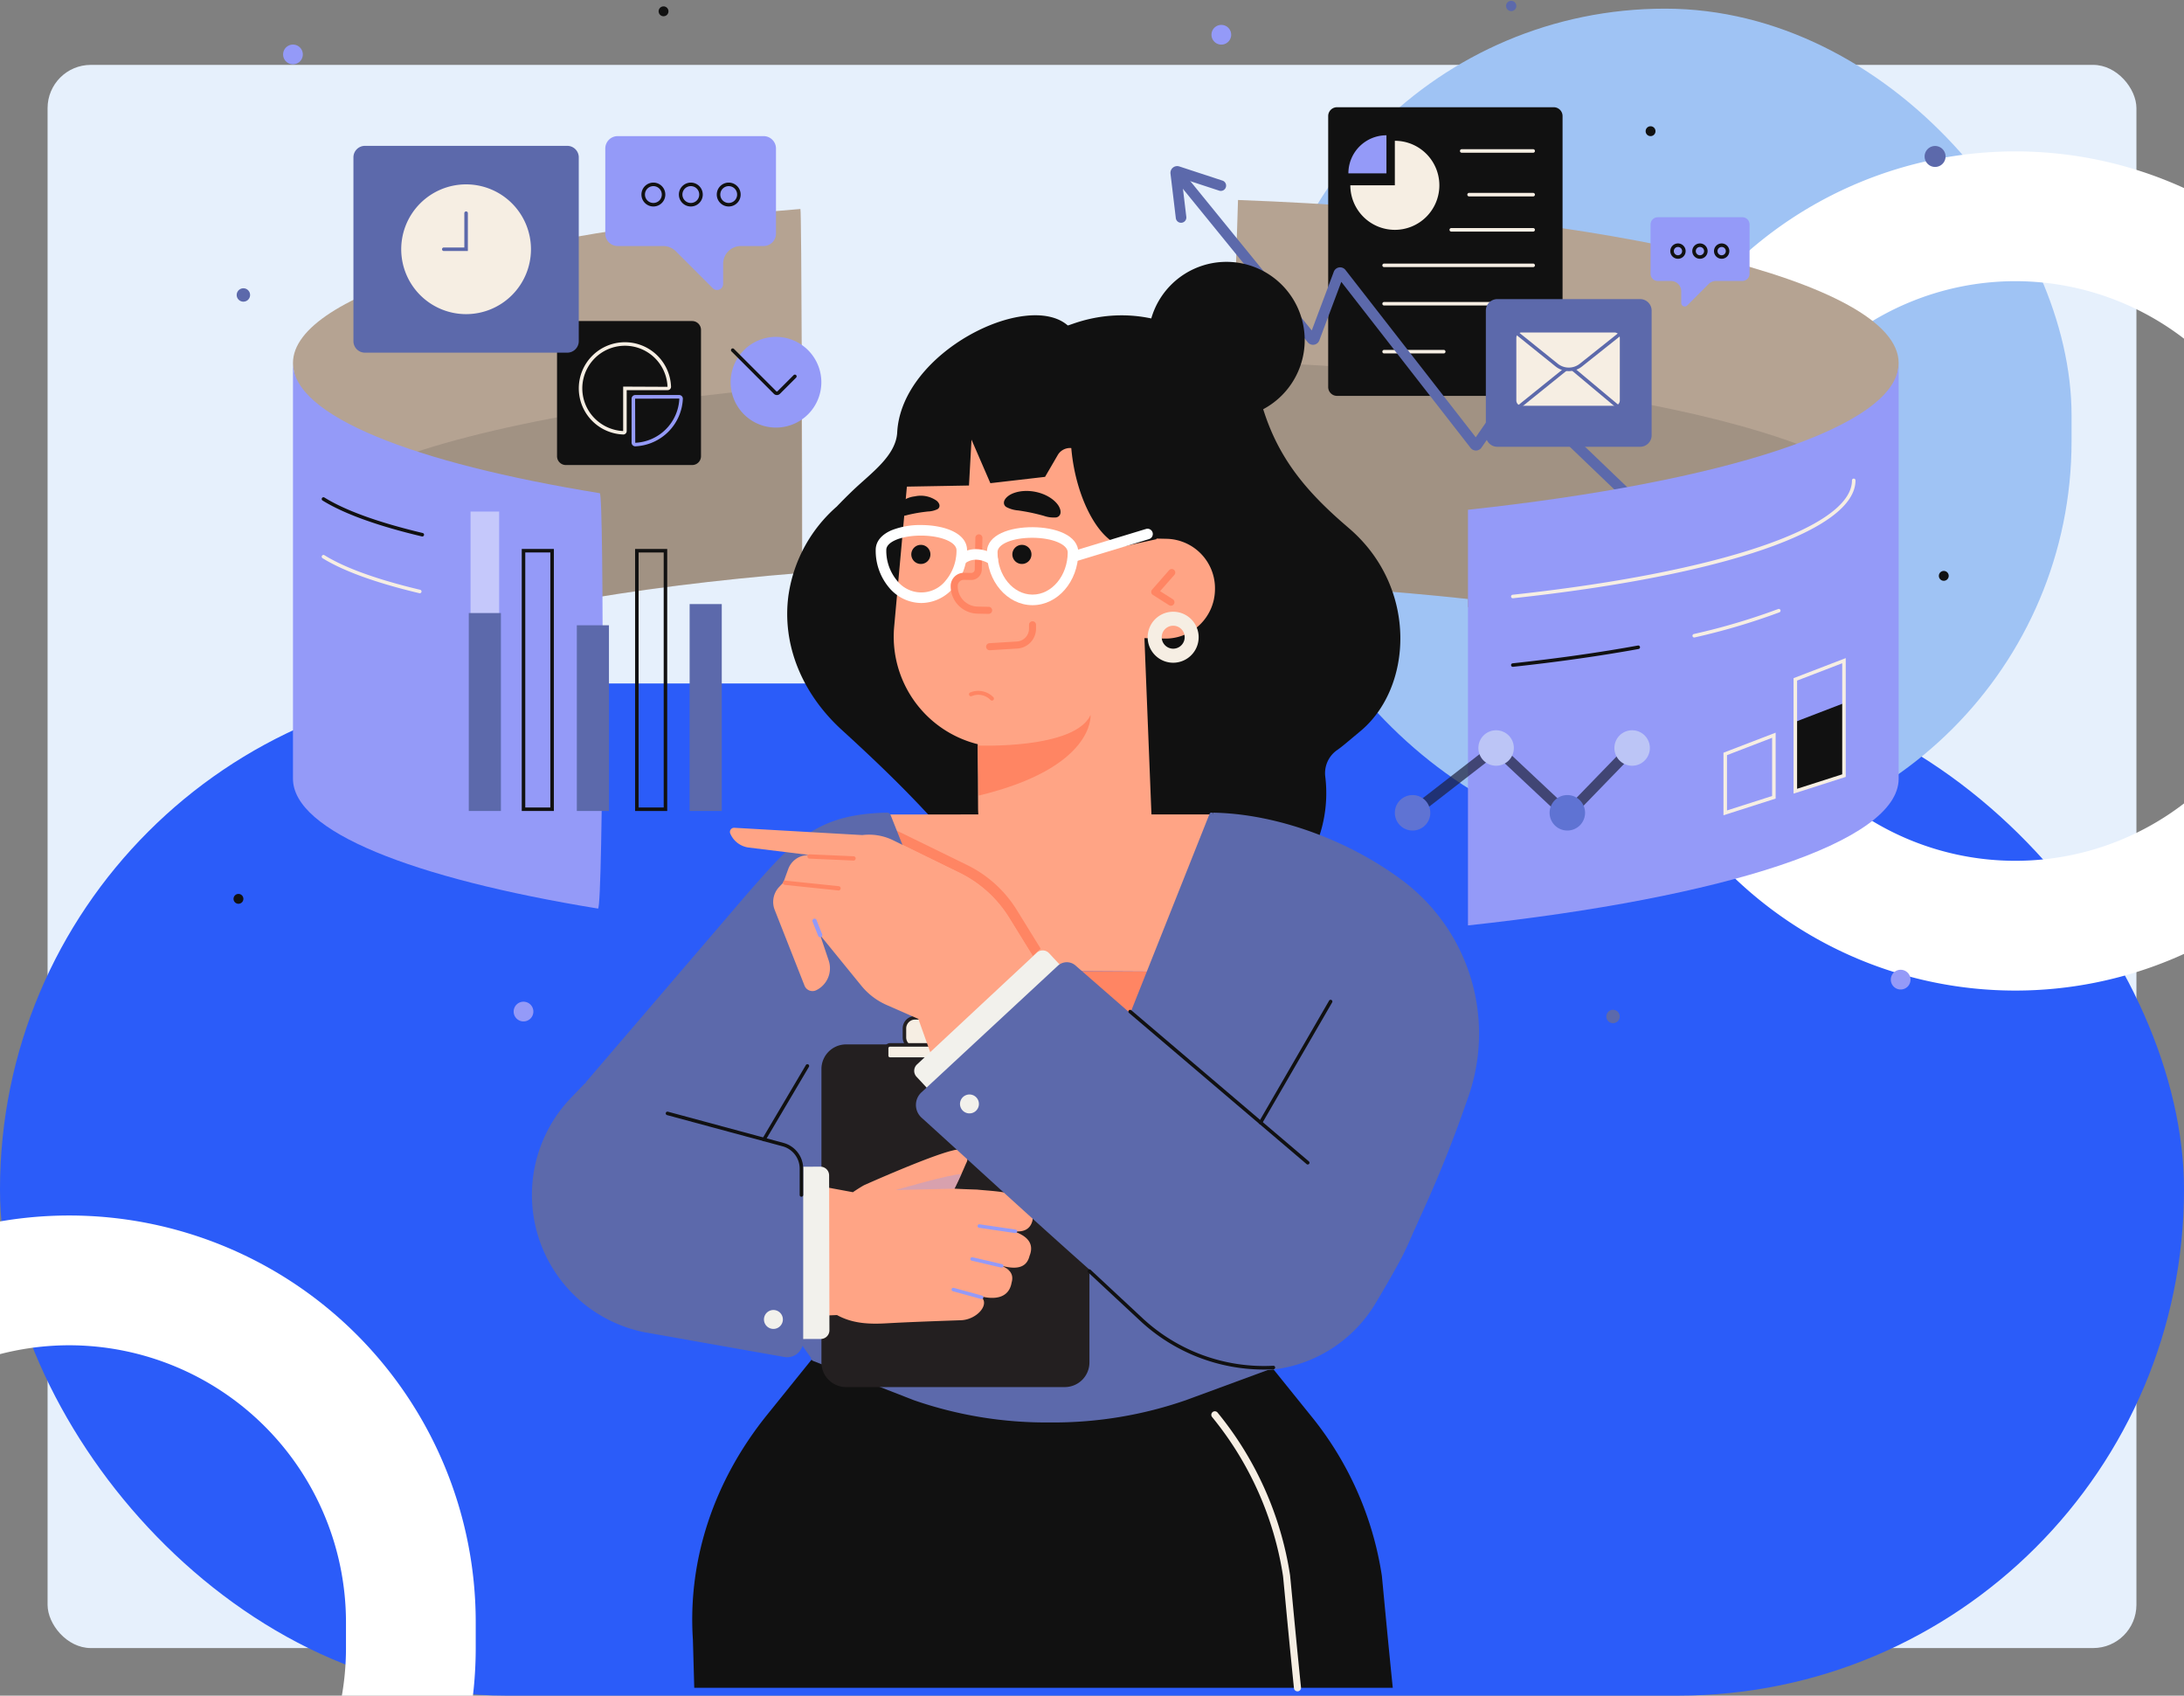 <svg xmlns="http://www.w3.org/2000/svg" xmlns:xlink="http://www.w3.org/1999/xlink" width="505" height="392" viewBox="0 0 505 392">
  <rect x="0" y="0" width="505" height="392" fill="#808080" stroke="none"/>
  <defs>
    <clipPath id="clip-path">
      <rect id="Rectángulo_401742" data-name="Rectángulo 401742" width="505" height="392" transform="translate(915.051 699)" fill="#2b5cf9"/>
    </clipPath>
    <clipPath id="clip-path-2">
      <rect id="Rectángulo_375774" data-name="Rectángulo 375774" width="396.597" height="390.806" fill="none"/>
    </clipPath>
    <clipPath id="clip-path-4">
      <rect id="Rectángulo_375764" data-name="Rectángulo 375764" width="141.694" height="58.29" fill="none"/>
    </clipPath>
    <clipPath id="clip-path-5">
      <rect id="Rectángulo_375765" data-name="Rectángulo 375765" width="102.831" height="50.049" fill="none"/>
    </clipPath>
    <clipPath id="clip-path-6">
      <rect id="Rectángulo_375766" data-name="Rectángulo 375766" width="15.2" height="3.674" fill="none"/>
    </clipPath>
    <clipPath id="clip-path-7">
      <rect id="Rectángulo_375767" data-name="Rectángulo 375767" width="53.21" height="18.771" fill="none"/>
    </clipPath>
    <clipPath id="clip-path-8">
      <rect id="Rectángulo_375770" data-name="Rectángulo 375770" width="6.613" height="68.823" fill="none"/>
    </clipPath>
  </defs>
  <g id="_17" data-name="17" transform="translate(-915.051 -699)">
    <rect id="Rectángulo_401743" data-name="Rectángulo 401743" width="483" height="366" rx="10" transform="translate(926.051 714)" fill="#e6f0fc"/>
    <g id="Enmascarar_grupo_1098677" data-name="Enmascarar grupo 1098677" clip-path="url(#clip-path)">
      <rect id="Rectángulo_401666" data-name="Rectángulo 401666" width="505" height="234" rx="117" transform="translate(915.051 857)" fill="#2b5cf9"/>
      <rect id="Rectángulo_401739" data-name="Rectángulo 401739" width="188" height="194" rx="94" transform="translate(1206.051 701)" fill="#9fc3f4"/>
      <path id="Rectángulo_401740" data-name="Rectángulo 401740" d="M94,30A64.072,64.072,0,0,0,30,94v6a64,64,0,0,0,128,0V94A64.072,64.072,0,0,0,94,30M94,0a94,94,0,0,1,94,94v6A94,94,0,0,1,0,100V94A94,94,0,0,1,94,0Z" transform="translate(837.051 980)" fill="#fff"/>
      <path id="Rectángulo_401741" data-name="Rectángulo 401741" d="M94,30A64.072,64.072,0,0,0,30,94v6a64,64,0,0,0,128,0V94A64.072,64.072,0,0,0,94,30M94,0a94,94,0,0,1,94,94v6A94,94,0,0,1,0,100V94A94,94,0,0,1,94,0Z" transform="translate(1287.051 734)" fill="#fff"/>
      <g id="Grupo_1072656" data-name="Grupo 1072656" transform="translate(969.051 699.194)">
        <g id="Grupo_1071867" data-name="Grupo 1071867" clip-path="url(#clip-path-2)">
          <g id="Grupo_1071866" data-name="Grupo 1071866">
            <g id="Grupo_1071865" data-name="Grupo 1071865" clip-path="url(#clip-path-2)">
              <path id="Trazado_818778" data-name="Trazado 818778" d="M14.2,144.883c.408-15.544,2.645-88.392,2.675-88.391,86.845,3.207,152.757,18.86,152.757,37.686,0,14.736-41.091,67.545-99.585,56.428v-1.873c-17.2-1.861-36-3.178-55.847-3.85" transform="translate(215.387 -10.453)" fill="#b5a392"/>
              <g id="Grupo_1071852" data-name="Grupo 1071852" transform="translate(230.684 83.389)" opacity="0.15">
                <g id="Grupo_1071851" data-name="Grupo 1071851">
                  <g id="Grupo_1071850" data-name="Grupo 1071850" clip-path="url(#clip-path-4)">
                    <path id="Trazado_818779" data-name="Trazado 818779" d="M84.471,159.086v-1.873c-16.885-1.826-35.309-3.125-54.753-3.808.739-24.483,1.563-51.084,1.581-51.084,64.211,2.372,116.969,11.546,140.113,23.777-16.461,19.245-47.8,40.425-86.941,32.987" transform="translate(-29.718 -102.322)" fill="#2d2d30"/>
                  </g>
                </g>
              </g>
              <path id="Trazado_818780" data-name="Trazado 818780" d="M111.608,96.909h50.106a2.043,2.043,0,0,0,2.043-2.044V32.223a2.043,2.043,0,0,0-2.043-2.044H111.608a2.044,2.044,0,0,0-2.044,2.044V94.865a2.044,2.044,0,0,0,2.044,2.044" transform="translate(143.549 -5.584)" fill="#111"/>
              <path id="Trazado_818781" data-name="Trazado 818781" d="M154.811,49.989V39.7a10.293,10.293,0,1,1-10.293,10.293Z" transform="translate(113.715 -7.345)" fill="#f6eee3"/>
              <path id="Trazado_818782" data-name="Trazado 818782" d="M159.539,46.939a8.8,8.8,0,0,1,8.8-8.8v8.8Z" transform="translate(98.244 -7.058)" fill="#949af8"/>
              <path id="Trazado_818783" data-name="Trazado 818783" d="M117.811,42.9h16.521a.407.407,0,0,0,0-.815H117.811a.407.407,0,1,0,0,.815" transform="translate(166.178 -7.787)" fill="#f6eee3"/>
              <path id="Trazado_818784" data-name="Trazado 818784" d="M143.184,99.833h13.787a.407.407,0,0,0,0-.815H143.184a.407.407,0,1,0,0,.815" transform="translate(122.859 -18.321)" fill="#f6eee3"/>
              <path id="Trazado_818785" data-name="Trazado 818785" d="M117.81,55.295h14.816a.407.407,0,0,0,0-.815H117.81a.407.407,0,0,0,0,.815" transform="translate(167.883 -10.081)" fill="#f6eee3"/>
              <path id="Trazado_818786" data-name="Trazado 818786" d="M117.81,65.271h18.937a.407.407,0,0,0,0-.815H117.81a.407.407,0,0,0,0,.815" transform="translate(163.763 -11.926)" fill="#f6eee3"/>
              <path id="Trazado_818787" data-name="Trazado 818787" d="M117.811,75.347h34.466a.407.407,0,0,0,0-.815H117.811a.407.407,0,1,0,0,.815" transform="translate(148.233 -13.791)" fill="#f6eee3"/>
              <path id="Trazado_818788" data-name="Trazado 818788" d="M117.811,86.238h34.466a.407.407,0,0,0,0-.815H117.811a.407.407,0,1,0,0,.815" transform="translate(148.233 -15.806)" fill="#f6eee3"/>
              <path id="Trazado_818789" data-name="Trazado 818789" d="M190.443,137.334a1.222,1.222,0,0,0,.846-2.1L152.563,98.114a1.562,1.562,0,0,0-2.364.238l-8.12,11.752L111.951,71.416a1.561,1.561,0,0,0-2.693.411L104.165,85.4,75.52,50.2a1.223,1.223,0,1,0-1.9,1.544l29.618,36.4a1.561,1.561,0,0,0,2.672-.438l5.08-13.536,29.9,38.394a1.6,1.6,0,0,0,1.276.6,1.569,1.569,0,0,0,1.24-.674L151.62,100.6l37.977,36.4a1.217,1.217,0,0,0,.846.34" transform="translate(145.154 -9.205)" fill="#5c69ab"/>
              <path id="Trazado_818790" data-name="Trazado 818790" d="M207.52,59.98a1.115,1.115,0,0,0,.147-.009,1.221,1.221,0,0,0,1.068-1.359l-1.065-8.9,8.628,2.83a1.223,1.223,0,1,0,.762-2.323l-9.946-3.262a1.56,1.56,0,0,0-2.036,1.668l1.23,10.278a1.221,1.221,0,0,0,1.212,1.077" transform="translate(11.572 -8.674)" fill="#5c69ab"/>
              <path id="Trazado_818791" data-name="Trazado 818791" d="M87.043,118.434h33.018a2.25,2.25,0,0,0,2.25-2.251V87.358a2.25,2.25,0,0,0-2.25-2.25H87.043a2.251,2.251,0,0,0-2.251,2.25v28.825a2.251,2.251,0,0,0,2.251,2.251" transform="translate(205.183 -15.748)" fill="#5c69ab"/>
              <path id="Trazado_818792" data-name="Trazado 818792" d="M86.949,118.749h33.018a2.661,2.661,0,0,0,2.658-2.658V87.266a2.662,2.662,0,0,0-2.658-2.658H86.949a2.661,2.661,0,0,0-2.658,2.658v28.825a2.661,2.661,0,0,0,2.658,2.658m33.018-33.326a1.846,1.846,0,0,1,1.843,1.843v28.825a1.845,1.845,0,0,1-1.843,1.843H86.949a1.844,1.844,0,0,1-1.843-1.843V87.266a1.845,1.845,0,0,1,1.843-1.843Z" transform="translate(205.277 -15.655)" fill="#5c69ab"/>
              <path id="Trazado_818793" data-name="Trazado 818793" d="M94.554,111.024h21.458a1.234,1.234,0,0,0,1.235-1.235V95.313a1.234,1.234,0,0,0-1.235-1.234H94.554a1.234,1.234,0,0,0-1.234,1.234v14.476a1.234,1.234,0,0,0,1.234,1.235" transform="translate(203.297 -17.408)" fill="#f6eee3"/>
              <path id="Trazado_818794" data-name="Trazado 818794" d="M116.846,113.7a.407.407,0,0,0,.262-.72l-11.654-9.754a.407.407,0,0,0-.517,0l-11.964,9.641a.408.408,0,0,0,.512.635l11.7-9.432,11.4,9.539a.4.4,0,0,0,.261.1" transform="translate(203.698 -19.083)" fill="#5c69ab"/>
              <path id="Trazado_818795" data-name="Trazado 818795" d="M116.939,94.523l-8.991,7.156a4.5,4.5,0,0,1-5.626-.014l-9-7.238" transform="translate(203.606 -17.472)" fill="#f6eee3"/>
              <path id="Trazado_818796" data-name="Trazado 818796" d="M105.051,102.981a4.9,4.9,0,0,0,3.058-1.076l8.991-7.157a.407.407,0,1,0-.508-.637l-8.991,7.156a4.073,4.073,0,0,1-5.116-.012l-9-7.238a.407.407,0,1,0-.511.635l9,7.238a4.9,4.9,0,0,0,3.077,1.091" transform="translate(203.698 -17.38)" fill="#5c69ab"/>
              <path id="Trazado_818797" data-name="Trazado 818797" d="M325.292,94.651c0-16.167,48.6-29.993,117.333-35.608.279-.023.435,64.625.417,84.119-20.195,1.633-38.66,3.976-54.686,6.878-38.36-9.661-63.064-43.964-63.064-55.389" transform="translate(-311.549 -10.925)" fill="#b5a392"/>
              <g id="Grupo_1071855" data-name="Grupo 1071855" transform="translate(28.594 89.066)" opacity="0.15">
                <g id="Grupo_1071854" data-name="Grupo 1071854">
                  <g id="Grupo_1071853" data-name="Grupo 1071853" clip-path="url(#clip-path-5)">
                    <path id="Trazado_818798" data-name="Trazado 818798" d="M325.378,129.871c19.412-9.37,56.429-16.82,102.482-20.583.161-.013.28,21.322.349,43.175-20.168,1.634-38.61,3.975-54.618,6.873-20.567-5.18-37.2-17.443-48.213-29.466" transform="translate(-325.379 -109.288)" fill="#2d2d30"/>
                  </g>
                </g>
              </g>
              <path id="Trazado_818799" data-name="Trazado 818799" d="M356.051,124.12h29.2a2.043,2.043,0,0,0,2.043-2.043v-29.2a2.044,2.044,0,0,0-2.043-2.045h-29.2a2.045,2.045,0,0,0-2.044,2.045v29.2a2.043,2.043,0,0,0,2.044,2.043" transform="translate(-279.205 -16.806)" fill="#111"/>
              <path id="Trazado_818800" data-name="Trazado 818800" d="M372.8,118.172a.778.778,0,0,0,.541-.219.8.8,0,0,0,.245-.574v-9.461h9.479a.779.779,0,0,0,.559-.238.763.763,0,0,0,.217-.56,10.669,10.669,0,1,0-11.07,11.051h.03m.378-11.069h-.407v10.276a9.981,9.981,0,0,1-7.059-3.438,9.854,9.854,0,1,1,17.313-6.793Z" transform="translate(-282.679 -17.919)" fill="#f6eee3"/>
              <path id="Trazado_818801" data-name="Trazado 818801" d="M360.006,123.676h.033A11.515,11.515,0,0,0,371.014,112.7a.836.836,0,0,0-.235-.618.867.867,0,0,0-.62-.265h-10.15a.85.85,0,0,0-.85.849V122.82a.863.863,0,0,0,.264.619.839.839,0,0,0,.584.237m10.152-11.041.041.034a10.7,10.7,0,0,1-10.192,10.192l-.034-10.192Z" transform="translate(-267.12 -20.69)" fill="#949af8"/>
              <path id="Trazado_818802" data-name="Trazado 818802" d="M391.441,88.63h46.787a2.25,2.25,0,0,0,2.251-2.251V43.886a2.251,2.251,0,0,0-2.251-2.251H391.441a2.251,2.251,0,0,0-2.251,2.251V86.379a2.251,2.251,0,0,0,2.251,2.251" transform="translate(-361.06 -7.704)" fill="#5c69ab"/>
              <path id="Trazado_818803" data-name="Trazado 818803" d="M391.347,88.946h46.788a2.661,2.661,0,0,0,2.658-2.658V43.794a2.661,2.661,0,0,0-2.658-2.658H391.347a2.661,2.661,0,0,0-2.658,2.658V86.288a2.661,2.661,0,0,0,2.658,2.658m46.788-47a1.846,1.846,0,0,1,1.844,1.843V86.288a1.846,1.846,0,0,1-1.844,1.843H391.347a1.846,1.846,0,0,1-1.843-1.843V43.794a1.846,1.846,0,0,1,1.843-1.843Z" transform="translate(-360.966 -7.611)" fill="#5c69ab"/>
              <path id="Trazado_818804" data-name="Trazado 818804" d="M402.249,67.062a15,15,0,1,0,15-15,15,15,0,0,0-15,15" transform="translate(-363.476 -9.633)" fill="#f6eee3"/>
              <path id="Trazado_818805" data-name="Trazado 818805" d="M420.564,68.884h5.566v-8.77a.408.408,0,0,0-.815,0v7.955h-4.751a.407.407,0,1,0,0,.815" transform="translate(-371.948 -11.048)" fill="#5c69ab"/>
              <path id="Trazado_818806" data-name="Trazado 818806" d="M319.867,105.806a10.486,10.486,0,1,0,10.485-10.485,10.486,10.486,0,0,0-10.485,10.485" transform="translate(-204.923 -17.637)" fill="#949af8"/>
              <path id="Trazado_818807" data-name="Trazado 818807" d="M337.5,109.377a.992.992,0,0,0,.7-.289l3.742-3.743a.407.407,0,1,0-.576-.576l-3.742,3.742a.179.179,0,0,1-.253,0l-9.8-9.8a.407.407,0,1,0-.576.576l9.8,9.8a.993.993,0,0,0,.7.29" transform="translate(-211.857 -18.242)" fill="#111"/>
              <path id="Trazado_818808" data-name="Trazado 818808" d="M369.333,38.375a2.876,2.876,0,0,1,2.872,2.873V60.915a2.875,2.875,0,0,1-2.872,2.872h-5.249a4.108,4.108,0,0,0-4.1,4.1v4.667a1.4,1.4,0,0,1-2.388.989l-8.557-8.557a4.132,4.132,0,0,0-2.9-1.2H335.608a2.876,2.876,0,0,1-2.874-2.872V41.248a2.876,2.876,0,0,1,2.874-2.873Z" transform="translate(-246.776 -7.101)" fill="#949af8"/>
              <path id="Trazado_818809" data-name="Trazado 818809" d="M345.518,57.082a2.761,2.761,0,1,0-2.761-2.761,2.765,2.765,0,0,0,2.761,2.761m0-4.707a1.946,1.946,0,1,1-1.946,1.946,1.949,1.949,0,0,1,1.946-1.946" transform="translate(-231.019 -9.54)" fill="#111"/>
              <path id="Trazado_818810" data-name="Trazado 818810" d="M356.268,57.082a2.761,2.761,0,1,0-2.761-2.761,2.765,2.765,0,0,0,2.761,2.761m0-4.707a1.946,1.946,0,1,1-1.946,1.946,1.949,1.949,0,0,1,1.946-1.946" transform="translate(-250.53 -9.54)" fill="#111"/>
              <path id="Trazado_818811" data-name="Trazado 818811" d="M366.9,57.082a2.761,2.761,0,1,0-2.762-2.761,2.764,2.764,0,0,0,2.762,2.761m0-4.707a1.946,1.946,0,1,1-1.947,1.946,1.949,1.949,0,0,1,1.947-1.946" transform="translate(-269.82 -9.54)" fill="#111"/>
              <path id="Trazado_818812" data-name="Trazado 818812" d="M77.733,61.383A1.668,1.668,0,0,1,79.4,63.049v11.4a1.668,1.668,0,0,1-1.667,1.666h-6.1a2.4,2.4,0,0,0-1.683.7l-4.962,4.962a.811.811,0,0,1-1.385-.573V78.5a2.382,2.382,0,0,0-2.379-2.38H58.176a1.668,1.668,0,0,1-1.666-1.666v-11.4a1.668,1.668,0,0,1,1.666-1.666Z" transform="translate(271.144 -11.358)" fill="#949af8"/>
              <path id="Trazado_818813" data-name="Trazado 818813" d="M76.417,72.364a1.773,1.773,0,1,0-1.773-1.773,1.775,1.775,0,0,0,1.773,1.773m0-2.73a.958.958,0,1,1-.958.958.959.959,0,0,1,.958-.958" transform="translate(257.575 -12.734)" fill="#111"/>
              <path id="Trazado_818814" data-name="Trazado 818814" d="M70.182,72.364a1.773,1.773,0,1,0-1.772-1.773,1.775,1.775,0,0,0,1.772,1.773m0-2.73a.958.958,0,1,1-.957.958.959.959,0,0,1,.957-.958" transform="translate(268.89 -12.734)" fill="#111"/>
              <path id="Trazado_818815" data-name="Trazado 818815" d="M64.02,72.364a1.773,1.773,0,1,0-1.773-1.773,1.775,1.775,0,0,0,1.773,1.773m0-2.73a.958.958,0,1,1-.958.958.959.959,0,0,1,.958-.958" transform="translate(280.076 -12.734)" fill="#111"/>
              <path id="Trazado_818816" data-name="Trazado 818816" d="M203.583,9.1a2.279,2.279,0,1,0,2.279-2.279A2.279,2.279,0,0,0,203.583,9.1" transform="translate(22.543 -1.261)" fill="#949af8"/>
              <path id="Trazado_818817" data-name="Trazado 818817" d="M10.838,277.138a2.279,2.279,0,1,0,2.279-2.279,2.279,2.279,0,0,0-2.279,2.279" transform="translate(372.369 -50.858)" fill="#949af8"/>
              <path id="Trazado_818818" data-name="Trazado 818818" d="M401.572,286.193a2.279,2.279,0,1,0,2.279-2.279,2.279,2.279,0,0,0-2.279,2.279" transform="translate(-336.801 -52.533)" fill="#949af8"/>
              <path id="Trazado_818819" data-name="Trazado 818819" d="M466.982,14.688a2.279,2.279,0,1,0,2.279-2.279,2.279,2.279,0,0,0-2.279,2.279" transform="translate(-455.518 -2.296)" fill="#949af8"/>
              <path id="Trazado_818820" data-name="Trazado 818820" d="M482.447,83.178a1.139,1.139,0,1,0,1.139-1.139,1.139,1.139,0,0,0-1.139,1.139" transform="translate(-481.308 -15.18)" fill="#5c69ab"/>
              <path id="Trazado_818821" data-name="Trazado 818821" d="M483.494,84.633a1.547,1.547,0,1,0-1.547-1.547,1.549,1.549,0,0,0,1.547,1.547m0-2.279a.732.732,0,1,1-.732.732.733.733,0,0,1,.732-.732" transform="translate(-481.215 -15.087)" fill="#5c69ab"/>
              <path id="Trazado_818822" data-name="Trazado 818822" d="M93.847,287.849a1.14,1.14,0,1,0,1.14-1.139,1.14,1.14,0,0,0-1.14,1.139" transform="translate(223.988 -53.051)" fill="#5c69ab"/>
              <path id="Trazado_818823" data-name="Trazado 818823" d="M94.895,289.3a1.547,1.547,0,1,0-1.547-1.548,1.549,1.549,0,0,0,1.547,1.548m0-2.279a.732.732,0,1,1-.732.731.732.732,0,0,1,.732-.731" transform="translate(224.08 -52.958)" fill="#5c69ab"/>
              <path id="Trazado_818824" data-name="Trazado 818824" d="M3.413,41.676a2.015,2.015,0,1,0,2.015,2.015,2.015,2.015,0,0,0-2.015-2.015" transform="translate(390.03 -7.711)" fill="#5c69ab"/>
              <path id="Trazado_818825" data-name="Trazado 818825" d="M3.32,46.02A2.422,2.422,0,1,0,.9,43.6,2.425,2.425,0,0,0,3.32,46.02m0-4.029A1.607,1.607,0,1,1,1.713,43.6,1.609,1.609,0,0,1,3.32,41.991" transform="translate(390.123 -7.619)" fill="#5c69ab"/>
              <path id="Trazado_818826" data-name="Trazado 818826" d="M123.962.5a.781.781,0,1,0,.782.782A.781.781,0,0,0,123.962.5" transform="translate(171.465 -0.093)" fill="#5c69ab"/>
              <path id="Trazado_818827" data-name="Trazado 818827" d="M123.87,2.377a1.189,1.189,0,1,0-1.189-1.189,1.19,1.19,0,0,0,1.189,1.189m0-1.562a.374.374,0,1,1-.374.373.374.374,0,0,1,.374-.373" transform="translate(171.557 0)" fill="#5c69ab"/>
              <path id="Trazado_818828" data-name="Trazado 818828" d="M83.2,36.718a1.139,1.139,0,1,0,1.139-1.139A1.139,1.139,0,0,0,83.2,36.718" transform="translate(243.317 -6.583)" fill="#111"/>
              <path id="Trazado_818829" data-name="Trazado 818829" d="M0,162.857a1.139,1.139,0,1,0,1.139-1.139A1.139,1.139,0,0,0,0,162.857" transform="translate(394.318 -29.923)" fill="#111"/>
              <path id="Trazado_818830" data-name="Trazado 818830" d="M363.238,2.713a1.139,1.139,0,1,0,1.139-1.139,1.139,1.139,0,0,0-1.139,1.139" transform="translate(-264.947 -0.291)" fill="#111"/>
              <path id="Trazado_818831" data-name="Trazado 818831" d="M483.845,254.478a1.139,1.139,0,1,0,1.139-1.139,1.139,1.139,0,0,0-1.139,1.139" transform="translate(-483.845 -46.876)" fill="#111"/>
              <path id="Trazado_818832" data-name="Trazado 818832" d="M157.9,448.145c-1.219-18.423,4.8-36.676,17.159-52l6.658-8.261,6.36-7.889,4.564-5.662,45.2,2.7,45.195-2.7,4.564,5.662,6.359,7.889,6.659,8.261a76.789,76.789,0,0,1,16.576,37.142c.087.6,1.113,12.022,2.535,25.97H158.214Z" transform="translate(-51.682 -69.263)" fill="#111"/>
              <path id="Trazado_818833" data-name="Trazado 818833" d="M203.7,464.836c.028,0,.055,0,.083,0a.815.815,0,0,0,.729-.894c-.919-9.013-1.667-16.914-2.114-21.635-.279-2.943-.394-4.145-.425-4.368A77.969,77.969,0,0,0,185.221,400.4a.815.815,0,0,0-1.269,1.023,76.342,76.342,0,0,1,16.4,36.749c.029.192.191,1.91.416,4.288.447,4.723,1.195,12.628,2.115,21.648a.816.816,0,0,0,.81.732" transform="translate(42.316 -74.03)" fill="#f6eee3"/>
              <path id="Trazado_818834" data-name="Trazado 818834" d="M155.916,150.853A33.638,33.638,0,0,1,167.05,130.6c1.365-1.429,2.663-2.713,3.857-3.85,4.151-3.947,9.822-7.9,10.11-13.3,1-18.621,30.036-32.842,39.414-24.725.253.218,8.243-3.944,19.332-1.6a18.092,18.092,0,1,1,25.874,20.986c.262.792.526,1.594.822,2.406,3.553,9.727,9.389,16.772,17.993,24.219l1.168,1.011c15.879,13.744,14.6,36.8,2.426,46.849l-3.51,2.928q-.814.68-1.675,1.3a6.5,6.5,0,0,0-2.878,6.111,31.393,31.393,0,0,1-1.259,13.535c-5.442,16.986-24.808,28.094-45.738,26.092-14.516-1.388-26.772-8.424-34.145-18.122-8.813-11.591-19.537-22.069-30.63-32.186-9.066-8.27-13.991-19.658-12.3-31.4" transform="translate(-27.558 -13.7)" fill="#111"/>
              <path id="Trazado_818835" data-name="Trazado 818835" d="M208.283,167.7l2.937-32.363,14.362-.258.582-10.6,4.362,10.062,12.647-1.461,2.914-5.011a3.278,3.278,0,0,1,3.149-1.645c.991,11.629,6.507,21.808,12.121,22.715l7.578-1.649-.011-.144,2.392.054a11.438,11.438,0,0,1,11.146,11.656l-.007.26A11.438,11.438,0,0,1,270.8,170.465l-4.652-.1,1.667,41.807c.063,11.277-10.044,17.76-20.526,17.818l-.434,0c-10.482.059-19.109-9.12-19.172-20.4l-.081-14.709A25.627,25.627,0,0,1,208.283,167.7" transform="translate(-55.526 -23.033)" fill="#ffa485"/>
              <path id="Trazado_818836" data-name="Trazado 818836" d="M224.026,169.662a.815.815,0,0,0,.438-1.5l-2.949-1.871,3.3-3.759a.815.815,0,1,0-1.226-1.074l-3.923,4.475a.814.814,0,0,0,.176,1.225l3.752,2.381a.808.808,0,0,0,.436.127" transform="translate(-7.269 -29.823)" fill="#ff8563"/>
              <path id="Trazado_818837" data-name="Trazado 818837" d="M241.463,208.836s22.372.923,26.073-7.058h0s1.087,12.141-25.844,18.626Z" transform="translate(-69.369 -36.679)" fill="#ff8563"/>
              <path id="Trazado_818838" data-name="Trazado 818838" d="M218.682,185.075c.146,0,.293-.006.44-.017a5.895,5.895,0,1,0-.44.017m.007-8.556a2.654,2.654,0,1,1-.2.007c.066,0,.131-.007.2-.007" transform="translate(-1.407 -32.059)" fill="#f6eee3"/>
              <path id="Trazado_818839" data-name="Trazado 818839" d="M288.921,156.583a2.209,2.209,0,1,0,2.154-2.262,2.211,2.211,0,0,0-2.154,2.262" transform="translate(-132.202 -28.554)" fill="#111"/>
              <path id="Trazado_818840" data-name="Trazado 818840" d="M260.25,156.583a2.209,2.209,0,1,0,2.154-2.262,2.209,2.209,0,0,0-2.154,2.262" transform="translate(-80.165 -28.554)" fill="#111"/>
              <path id="Trazado_818841" data-name="Trazado 818841" d="M257.506,167.338c5.8,0,10.539-5.447,10.582-12.174.024-4-5.268-5.819-10.525-5.853s-10.574,1.723-10.6,5.719c-.042,6.75,4.661,12.27,10.485,12.308Zm-.093-15.582h.134c4.551.029,8.107,1.519,8.1,3.393-.033,5.383-3.68,9.745-8.137,9.745h-.042c-4.476-.029-8.089-4.446-8.055-9.847h0c.011-1.856,3.517-3.291,8-3.291" transform="translate(-72.757 -27.627)" fill="#fff"/>
              <path id="Trazado_818842" data-name="Trazado 818842" d="M289.061,166.723a9.839,9.839,0,0,0,7.5-3.611,13.246,13.246,0,0,0,3.08-8.562c.024-4-5.269-5.82-10.526-5.852a17.932,17.932,0,0,0-6.916,1.2c-2.363,1.009-3.671,2.614-3.682,4.521a13.237,13.237,0,0,0,2.97,8.6A9.828,9.828,0,0,0,289,166.723Zm-.094-15.581h.133c4.552.029,8.108,1.518,8.1,3.392a10.8,10.8,0,0,1-2.49,6.984,7.153,7.153,0,0,1-11.344-.071,10.794,10.794,0,0,1-2.4-7.016c.011-1.855,3.517-3.29,8-3.29" transform="translate(-130.029 -27.514)" fill="#fff"/>
              <path id="Trazado_818843" data-name="Trazado 818843" d="M278.125,152.333l-.145,7.323a1.636,1.636,0,0,1-1.668,1.6l-1.626-.033a2.229,2.229,0,0,0-2.273,2.185,5.521,5.521,0,0,0,5.411,5.629l2.545.05" transform="translate(-105.781 -28.186)" fill="#ffa485"/>
              <path id="Trazado_818844" data-name="Trazado 818844" d="M280.185,169.72a.815.815,0,0,0,.016-1.63l-2.546-.051a4.707,4.707,0,0,1-4.612-4.8,1.415,1.415,0,0,1,1.442-1.386l1.627.033a2.45,2.45,0,0,0,2.5-2.4l.145-7.322a.815.815,0,0,0-.8-.83h-.016a.815.815,0,0,0-.815.8l-.145,7.323a.812.812,0,0,1-.251.575.785.785,0,0,1-.585.229l-1.627-.033a3.045,3.045,0,0,0-3.1,2.984,6.337,6.337,0,0,0,6.21,6.46l2.545.051Z" transform="translate(-105.595 -28.001)" fill="#ff8563"/>
              <path id="Trazado_818845" data-name="Trazado 818845" d="M227.041,157.4a1.229,1.229,0,0,0,.356-.053l17.133-5.209a1.222,1.222,0,1,0-.711-2.339l-17.133,5.208a1.223,1.223,0,0,0,.355,2.393" transform="translate(-32.836 -27.707)" fill="#fff"/>
              <path id="Trazado_818846" data-name="Trazado 818846" d="M278.215,159.213a1.222,1.222,0,0,0,.713-2.215c-1.6-1.139-5.473-2.605-8.728-.006a1.222,1.222,0,0,0,1.525,1.911c2.615-2.088,5.66,0,5.789.088a1.215,1.215,0,0,0,.7.222" transform="translate(-102.671 -28.78)" fill="#fff"/>
              <path id="Trazado_818847" data-name="Trazado 818847" d="M271.239,196.971a.458.458,0,0,0,.308-.019,3.915,3.915,0,0,1,4.325.876.46.46,0,1,0,.681-.618,4.914,4.914,0,0,0-5.373-1.1.459.459,0,0,0,.059.862" transform="translate(-100.854 -36.218)" fill="#ff8563"/>
              <path id="Trazado_818848" data-name="Trazado 818848" d="M264.07,145.155a7.046,7.046,0,0,1-2.895-.39c-1-.274-2.017-.524-2.906-.71s-1.921-.367-2.949-.52a6.988,6.988,0,0,1-2.8-.805c-.7-.484-.813-1.474.331-2.423,1.082-.93,3.558-1.668,6.507-1.056s4.875,2.288,5.459,3.568c.63,1.321.1,2.176-.744,2.336" transform="translate(-73.858 -25.724)" fill="#111"/>
              <path id="Trazado_818849" data-name="Trazado 818849" d="M287.1,145.04a5.534,5.534,0,0,0,2.289-.218c.8-.184,1.6-.35,2.307-.469s1.522-.229,2.336-.317a5.5,5.5,0,0,0,2.228-.547c.562-.359.685-1.134-.185-1.915a6.343,6.343,0,0,0-5.085-1.033,6.154,6.154,0,0,0-4.4,2.637c-.536,1.02-.143,1.708.513,1.861" transform="translate(-133.466 -25.983)" fill="#111"/>
              <path id="Trazado_818850" data-name="Trazado 818850" d="M259.768,182.691c.017,0,.033,0,.051,0l6.358-.391a4.611,4.611,0,0,0,4.326-4.625l0-.868a.816.816,0,0,0-.815-.812h0a.815.815,0,0,0-.811.819l0,.869a2.98,2.98,0,0,1-2.8,2.99l-6.358.391a.815.815,0,0,0,.05,1.628" transform="translate(-84.945 -32.564)" fill="#ff8563"/>
              <path id="Trazado_818851" data-name="Trazado 818851" d="M269.7,267.119l-45.823-.264-.283-.71-13.96-35.086a.433.433,0,0,0-.386-.264l74.911-.012-14.07,35.362Z" transform="translate(-58.091 -42.702)" fill="#ffa485"/>
              <path id="Trazado_818852" data-name="Trazado 818852" d="M259.046,235.8l15.352,7.508a27.943,27.943,0,0,1,11.5,10.417l5.5,8.909-1.82,1.7-5.456-8.833a27.941,27.941,0,0,0-11.5-10.417l-13.731-6.715-1.25-3.143a12.563,12.563,0,0,1,1.4.576" transform="translate(-104.771 -43.524)" fill="#ff8563"/>
              <path id="Trazado_818853" data-name="Trazado 818853" d="M252.458,326.461a2.645,2.645,0,0,1-5.013,0l-20.457-51.416,45.823.265Z" transform="translate(-61.202 -50.892)" fill="#ff8563"/>
              <path id="Trazado_818854" data-name="Trazado 818854" d="M133.9,292.851l37.183-43.408c10.714-12.2,15.833-18.27,31.807-18.647h.037c.081,0,.157-.007.239-.008.009,0,.016.007.025.007a.434.434,0,0,1,.386.264l13.96,35.086.283.71,20.458,51.416a2.644,2.644,0,0,0,5.012,0l20.353-51.151.388-.974,14.07-35.362h0l.4.007.1,0c14.478.252,31.15,6.225,43.845,15.873a44,44,0,0,1,16.806,40.52,44.63,44.63,0,0,1-2.273,9.283l-.814,2.316q-4.1,11.641-9.2,22.9c-1.233,2.72-2.2,4.857-2.222,4.875l-9.034,1.644a.427.427,0,0,1-.636-.013l-23.958,30.339a.427.427,0,0,1-.28.4l-18.764,6.909a98.291,98.291,0,0,1-62.573,0L186.2,356.756a.426.426,0,0,1-.259-.5s-19.913-27.874-20.087-28.063l-31.95-34.776a.427.427,0,0,1-.01-.566" transform="translate(-52.034 -42.702)" fill="#5c69ab"/>
              <path id="Trazado_818855" data-name="Trazado 818855" d="M241.49,371.263a93.456,93.456,0,0,0,30.622-5.138l18.772-6.912a.843.843,0,0,0,.53-.618l23.67-29.975a.858.858,0,0,0,.2.029.841.841,0,0,0,.512-.161l8.926-1.624a.415.415,0,0,0,.222-.12c.069-.073.07-.074,2.3-4.988,3.39-7.48,6.489-15.194,9.209-22.93l.814-2.316A44.235,44.235,0,0,0,322.6,246.247c-12.619-9.589-29.511-15.7-44.086-15.957l-.1.407.008-.408-.4-.007a.405.405,0,0,0-.39.257L242.82,318.027a2.237,2.237,0,0,1-4.255,0l-34.7-87.211a.839.839,0,0,0-.7-.518.477.477,0,0,0-.13-.01l-.21.006c-15.984.377-21.245,6.371-31.726,18.313l-.416.473L133.5,292.494a.835.835,0,0,0,.02,1.107l31.95,34.776c.3.381,13.141,18.345,19.967,27.9a.84.84,0,0,0,.531.766l23.293,9.075a93.372,93.372,0,0,0,31.437,5.141q.4,0,.795,0m-.795-.818a92.4,92.4,0,0,1-31.156-5.09l-23.278-9.071a.471.471,0,0,0-.076-.357c-4.675-6.544-19.941-27.909-20.117-28.1l-31.951-34.776-.31-.291.31.265,37.6-43.877c10.325-11.763,15.506-17.668,31.094-18.035l.225-.007.033,0,14.285,35.8,20.458,51.416a3.052,3.052,0,0,0,5.77,0L278.284,231.1l.118,0h.095c14.41.25,31.119,6.3,43.606,15.791a43.424,43.424,0,0,1,14.4,49.342l-.815,2.316c-2.712,7.714-5.8,15.405-9.182,22.865-1.433,3.161-1.953,4.3-2.129,4.679l-8.829,1.607a.4.4,0,0,0-.225.123.448.448,0,0,0-.333-.143.44.44,0,0,0-.327.156L290.7,358.179a.414.414,0,0,0-.087.25l-18.777,6.928a92.349,92.349,0,0,1-31.142,5.087" transform="translate(-51.942 -42.61)" fill="#5c69ab"/>
              <path id="Trazado_818856" data-name="Trazado 818856" d="M249.5,375.245h50.569a5.7,5.7,0,0,0,5.7-5.7V301.728a5.7,5.7,0,0,0-5.7-5.7H249.5a5.7,5.7,0,0,0-5.7,5.7v67.821a5.7,5.7,0,0,0,5.7,5.7" transform="translate(-107.862 -54.775)" fill="#231f20"/>
              <path id="Trazado_818857" data-name="Trazado 818857" d="M269.812,295.472h18.659a2.465,2.465,0,0,0,2.465-2.464v-2.062a2.465,2.465,0,0,0-2.465-2.465H269.812a2.465,2.465,0,0,0-2.464,2.465v2.062a2.465,2.465,0,0,0,2.464,2.464" transform="translate(-112.219 -53.378)" fill="#f6eee3"/>
              <path id="Trazado_818858" data-name="Trazado 818858" d="M269.72,295.786h18.659a2.875,2.875,0,0,0,2.872-2.871v-2.063a2.875,2.875,0,0,0-2.872-2.872H269.72a2.875,2.875,0,0,0-2.872,2.872v2.063a2.875,2.875,0,0,0,2.872,2.871m18.659-6.991a2.06,2.06,0,0,1,2.057,2.057v2.063a2.059,2.059,0,0,1-2.057,2.056H269.72a2.059,2.059,0,0,1-2.057-2.056v-2.063a2.06,2.06,0,0,1,2.057-2.057Z" transform="translate(-112.126 -53.285)" fill="#231f20"/>
              <path id="Trazado_818859" data-name="Trazado 818859" d="M263.082,299.444h30.251a.783.783,0,0,0,.783-.783v-1.714a.783.783,0,0,0-.783-.783H263.082a.783.783,0,0,0-.783.783v1.714a.783.783,0,0,0,.783.783" transform="translate(-111.285 -54.8)" fill="#f6eee3"/>
              <path id="Trazado_818860" data-name="Trazado 818860" d="M262.99,299.759H293.24a1.191,1.191,0,0,0,1.191-1.19v-1.714a1.192,1.192,0,0,0-1.191-1.191H262.99a1.192,1.192,0,0,0-1.191,1.191v1.714a1.191,1.191,0,0,0,1.191,1.19m30.251-3.279a.376.376,0,0,1,.376.376v1.714a.376.376,0,0,1-.376.375H262.99a.376.376,0,0,1-.376-.375v-1.714a.376.376,0,0,1,.376-.376Z" transform="translate(-111.192 -54.707)" fill="#231f20"/>
              <path id="Trazado_818861" data-name="Trazado 818861" d="M308.677,350.481c-.781,3.116-3.635,2.965-6.421,2.26,1.661.7,2.892,1.812,2.288,3.872-.65,3.806-4.272,3.962-7.3,3.116,2.611,1.654-.71,5.653-4.755,5.595-5.676.206-11.3.388-16.981.707-4.006.225-7.8.036-11.342-1.915l-4.323.183.91-29.9,7.094,1.316c.835-.57,1.684-1.116,2.553-1.609,0,0,15.015-6.728,20.483-8.026a5.328,5.328,0,0,1,1.787-.2,1.949,1.949,0,0,1,1.5.879,2.592,2.592,0,0,1-.139,2.262c-.964,2.236-1.817,4.174-2.684,5.878,2.121.109,2.7.129,5.186.209,5.222.546,13.944.388,12.832,7.177-.588,2.324-2.486,2.689-4.449,2.426,2.68.9,5.092,2.511,3.758,5.772m-4.215,3.114c-.45-.133-.866-.247-1.234-.322.359.109.78.213,1.234.322" transform="translate(-124.632 -60.295)" fill="#ffa485"/>
              <g id="Grupo_1071858" data-name="Grupo 1071858" transform="translate(153.102 271.245)" opacity="0.36">
                <g id="Grupo_1071857" data-name="Grupo 1071857">
                  <g id="Grupo_1071856" data-name="Grupo 1071856" clip-path="url(#clip-path-6)">
                    <path id="Trazado_818862" data-name="Trazado 818862" d="M293.746,336.187l-13.617.316s13.039-3.794,15.2-3.671Z" transform="translate(-280.129 -332.829)" fill="#949af8"/>
                  </g>
                </g>
              </g>
              <path id="Trazado_818863" data-name="Trazado 818863" d="M326.573,370.542l-6.913.015a2.011,2.011,0,0,1-2.015-2.006l-.076-35.81a2.011,2.011,0,0,1,2.006-2.015l6.913-.015a2.01,2.01,0,0,1,2.015,2.006l.076,35.809a2.011,2.011,0,0,1-2.006,2.015" transform="translate(-190.791 -61.192)" fill="#f2f1ec"/>
              <path id="Trazado_818864" data-name="Trazado 818864" d="M387.453,326.47v40.3a3.312,3.312,0,0,1-3.889,3.262l-32.238-5.7c-24.79-4.9-34.376-35.255-16.893-53.5l3.11-3.245,46.507,14.279a4.815,4.815,0,0,1,3.4,4.6" transform="translate(-256.14 -56.913)" fill="#5c69ab"/>
              <path id="Trazado_818865" data-name="Trazado 818865" d="M331.005,372.584a2.187,2.187,0,1,0,2.931-.992,2.188,2.188,0,0,0-2.931.992" transform="translate(-208.131 -68.714)" fill="#f2f1ec"/>
              <path id="Trazado_818866" data-name="Trazado 818866" d="M384.069,370.394a3.72,3.72,0,0,0,3.717-3.72v-40.3a5.2,5.2,0,0,0-3.691-4.993L337.588,307.1a.4.4,0,0,0-.414.108l-3.109,3.244a32.387,32.387,0,0,0,17.108,54.181l32.245,5.7a3.743,3.743,0,0,0,.651.057m-46.48-62.437,46.267,14.2a4.386,4.386,0,0,1,3.115,4.215v40.3a2.907,2.907,0,0,1-3.411,2.86l-32.237-5.7a31.571,31.571,0,0,1-16.669-52.816Z" transform="translate(-256.065 -56.821)" fill="#5c69ab"/>
              <line id="Línea_3801" data-name="Línea 3801" x2="8.348" y2="1.223" transform="translate(172.446 283.241)" fill="#949af8"/>
              <path id="Trazado_818867" data-name="Trazado 818867" d="M273.056,349.087a.408.408,0,0,0,.058-.811l-8.348-1.223a.414.414,0,0,0-.462.345.407.407,0,0,0,.345.462L273,349.083a.475.475,0,0,0,.06,0" transform="translate(-92.262 -64.215)" fill="#949af8"/>
              <line id="Línea_3802" data-name="Línea 3802" x2="6.843" y2="1.597" transform="translate(170.781 290.849)" fill="#949af8"/>
              <path id="Trazado_818868" data-name="Trazado 818868" d="M275.438,358.8a.407.407,0,0,0,.092-.8l-6.843-1.6a.407.407,0,1,0-.184.794l6.844,1.6a.4.4,0,0,0,.091.011" transform="translate(-97.814 -65.942)" fill="#949af8"/>
              <line id="Línea_3803" data-name="Línea 3803" x2="6.571" y2="1.796" transform="translate(166.407 297.923)" fill="#949af8"/>
              <path id="Trazado_818869" data-name="Trazado 818869" d="M280.868,367.675a.407.407,0,0,0,.108-.8l-6.572-1.8a.408.408,0,0,0-.214.786l6.571,1.8a.415.415,0,0,0,.108.015" transform="translate(-107.89 -67.548)" fill="#949af8"/>
              <path id="Trazado_818870" data-name="Trazado 818870" d="M356.391,334.773a.408.408,0,0,0,.408-.407v-6.1a6.16,6.16,0,0,0-4.545-5.937l-26.725-7.215a.407.407,0,0,0-.212.786l26.724,7.215a5.344,5.344,0,0,1,3.943,5.151v6.1a.408.408,0,0,0,.407.407" transform="translate(-225.079 -58.304)" fill="#111"/>
              <path id="Trazado_818871" data-name="Trazado 818871" d="M323.742,319.45a.408.408,0,0,0,.351-.2l10.034-16.979a.407.407,0,1,0-.7-.414L323.39,318.835a.408.408,0,0,0,.144.558.4.4,0,0,0,.207.056" transform="translate(-201.094 -55.816)" fill="#111"/>
              <path id="Trazado_818872" data-name="Trazado 818872" d="M329.159,269.463l-8.7-14.084a27.935,27.935,0,0,0-11.5-10.417l-15.352-7.509a12.655,12.655,0,0,0-7.107-1.191l-29.588-1.686a.963.963,0,0,0-.936,1.353c.007.017.015.034.023.051a5.379,5.379,0,0,0,4.285,3.173l13.9,1.707-.684.064a4.863,4.863,0,0,0-4.124,3.176l-1.145,3.137-.973,1.033a5.023,5.023,0,0,0-1.018,5.283l6.9,17.523a1.977,1.977,0,0,0,2.7,1.054,5.645,5.645,0,0,0,2.885-6.882l-1.975-5.856,9.527,11.7a15.656,15.656,0,0,0,5.841,4.446l7.341,3.227,5.175,14.5Z" transform="translate(-141.11 -43.403)" fill="#ffa485"/>
              <line id="Línea_3804" data-name="Línea 3804" x1="10.115" y1="0.445" transform="translate(133.178 197.806)" fill="#949af8"/>
              <path id="Trazado_818873" data-name="Trazado 818873" d="M310.482,243.047a.484.484,0,0,0,.2.052l10.115.445a.5.5,0,1,0,.043-.991l-10.115-.446a.5.5,0,0,0-.241.94" transform="translate(-177.524 -44.797)" fill="#ff8563"/>
              <line id="Línea_3805" data-name="Línea 3805" x1="12.304" y1="1.28" transform="translate(127.519 203.876)" fill="#949af8"/>
              <path id="Trazado_818874" data-name="Trazado 818874" d="M314.741,250.5a.482.482,0,0,0,.168.048l12.3,1.281a.5.5,0,1,0,.1-.985l-12.3-1.28a.5.5,0,0,0-.271.936" transform="translate(-187.443 -46.176)" fill="#ff8563"/>
              <line id="Línea_3806" data-name="Línea 3806" x2="1.334" y2="3.369" transform="translate(134.317 212.617)" fill="#949af8"/>
              <path id="Trazado_818875" data-name="Trazado 818875" d="M321.194,264.591a.5.5,0,0,0,.68-.627l-1.333-3.369a.5.5,0,0,0-.921.364l1.333,3.37a.5.5,0,0,0,.241.262" transform="translate(-185.762 -48.16)" fill="#949af8"/>
              <path id="Trazado_818876" data-name="Trazado 818876" d="M248.873,298.575l5.1,5.471a2.01,2.01,0,0,0,2.842.1l27.7-25.827a2.011,2.011,0,0,0,.1-2.842l-5.1-5.471a2.01,2.01,0,0,0-2.842-.1l-27.7,25.827a2.01,2.01,0,0,0-.1,2.842" transform="translate(-90.944 -49.841)" fill="#f2f1ec"/>
              <path id="Trazado_818877" data-name="Trazado 818877" d="M255.194,341.092c-1.439,2.724-3.515,6.323-5.872,10.273a31.531,31.531,0,0,1-47.526,7.92c-6.75-5.727-13.992-12.085-21.059-18.389-14.7-13.11-28.632-25.982-35.8-32.441a3.566,3.566,0,0,1-.04-5.264l31.538-29.259a2.654,2.654,0,0,1,3.55-.055l38.3,33.407L265,316.41s-5.735,16.976-9.806,24.681" transform="translate(14.442 -50.555)" fill="#5c69ab"/>
              <path id="Trazado_818878" data-name="Trazado 818878" d="M222.149,367.1a31.9,31.9,0,0,0,27.431-15.622c2.574-4.314,4.553-7.776,5.882-10.291,4.04-7.646,9.776-24.571,9.833-24.742a.406.406,0,0,0-.308-.53l-46.611-9.106-38.217-33.335a3.054,3.054,0,0,0-4.1.064L144.526,302.8a3.971,3.971,0,0,0,.044,5.865c2.463,2.219,5.724,5.2,9.542,8.678,7.4,6.754,16.613,15.159,26.261,23.765,8.058,7.187,14.949,13.2,21.068,18.395a31.56,31.56,0,0,0,13.353,6.75,32.331,32.331,0,0,0,7.354.851m42.223-50.474c-.932,2.72-5.985,17.282-9.63,24.181-1.323,2.5-3.294,5.953-5.862,10.254a31.1,31.1,0,0,1-33.9,14.394,30.772,30.772,0,0,1-13.013-6.576c-6.113-5.187-13-11.2-21.051-18.382-9.645-8.6-18.855-17.007-26.256-23.76-3.817-3.484-7.08-6.461-9.545-8.681a3.169,3.169,0,0,1-1.046-2.325,3.126,3.126,0,0,1,1.011-2.336l31.537-29.26a2.241,2.241,0,0,1,3.006-.046l38.3,33.407a.394.394,0,0,0,.19.092Z" transform="translate(14.534 -50.462)" fill="#5c69ab"/>
              <path id="Trazado_818879" data-name="Trazado 818879" d="M231.841,383q1.116,0,2.235-.06a.407.407,0,0,0,.384-.43.4.4,0,0,0-.429-.384,41.233,41.233,0,0,1-30.177-10.943l-12.062-11.237a.408.408,0,1,0-.556.6L203.3,371.781A42.051,42.051,0,0,0,231.841,383" transform="translate(6.39 -66.582)" fill="#111"/>
              <path id="Trazado_818880" data-name="Trazado 818880" d="M222.841,321.974a.407.407,0,0,0,.264-.718l-41.069-34.948a.408.408,0,0,0-.529.621l41.07,34.948a.406.406,0,0,0,.264.1" transform="translate(25.543 -52.958)" fill="#111"/>
              <path id="Trazado_818881" data-name="Trazado 818881" d="M175.3,312.172a.407.407,0,0,0,.353-.2l16.18-27.944a.408.408,0,1,0-.7-.409l-16.18,27.944a.407.407,0,0,0,.352.612" transform="translate(62.169 -52.44)" fill="#111"/>
              <path id="Trazado_818882" data-name="Trazado 818882" d="M275.381,311.45a2.187,2.187,0,1,0,2.931-.992,2.188,2.188,0,0,0-2.931.992" transform="translate(-107.176 -57.403)" fill="#f2f1ec"/>
              <path id="Trazado_818883" data-name="Trazado 818883" d="M113.788,102.735v96.094c0,14.736-40.39,27.526-99.585,33.926V136.661c59.2-6.4,99.585-19.19,99.585-33.926" transform="translate(271.234 -19.009)" fill="#949af8"/>
              <path id="Trazado_818884" data-name="Trazado 818884" d="M26.856,163.182l.044,0c48.836-5.28,79.173-15.723,79.173-27.253a.407.407,0,0,0-.815,0c0,10.911-30.792,21.29-78.446,26.443a.407.407,0,0,0,.043.813" transform="translate(268.968 -25.075)" fill="#f6eee3"/>
              <path id="Trazado_818885" data-name="Trazado 818885" d="M48.118,179.1a.4.4,0,0,0,.093-.011,150.669,150.669,0,0,0,19.626-5.809.407.407,0,0,0-.293-.76A149.961,149.961,0,0,1,48.026,178.3a.408.408,0,0,0,.092.8" transform="translate(289.615 -31.917)" fill="#f6eee3"/>
              <path id="Trazado_818886" data-name="Trazado 818886" d="M87.952,187.793l.044,0c10.422-1.127,20.195-2.514,29.048-4.124a.408.408,0,0,0-.146-.8c-8.833,1.606-18.588,2.991-28.989,4.116a.407.407,0,0,0,.043.813" transform="translate(207.872 -33.835)" fill="#111"/>
              <path id="Trazado_818887" data-name="Trazado 818887" d="M40.966,215.975l-11.248,3.6V203.541l11.248-4.323Z" transform="translate(331.411 -36.862)" fill="#111"/>
              <path id="Trazado_818888" data-name="Trazado 818888" d="M29.218,217.772l12.063-3.864V186.447l-12.063,4.636Zm11.248-4.458-10.433,3.341V191.643l10.433-4.01Z" transform="translate(331.504 -34.499)" fill="#f6eee3"/>
              <path id="Trazado_818889" data-name="Trazado 818889" d="M49.109,226.694l12.063-3.863V207.594L49.109,212.23Zm11.248-4.458-10.433,3.341V212.79l10.433-4.01Z" transform="translate(295.403 -38.411)" fill="#f6eee3"/>
              <path id="Trazado_818890" data-name="Trazado 818890" d="M381.919,102.735v96.094c0,12.175,27.568,23.02,70.533,30.032,1.217.2,1.45-95.858.416-96.026-43.2-7.01-70.949-17.886-70.949-30.1" transform="translate(-368.176 -19.009)" fill="#949af8"/>
              <path id="Trazado_818891" data-name="Trazado 818891" d="M455.841,149.882a.407.407,0,0,0,.094-.8c-10.207-2.425-17.858-5.186-22.74-8.207a.407.407,0,1,0-.428.694c4.955,3.066,12.687,5.86,22.981,8.305a.37.37,0,0,0,.094.011" transform="translate(-412.185 -26.054)" fill="#111"/>
              <path id="Trazado_818892" data-name="Trazado 818892" d="M455.974,166.038a.407.407,0,0,0,.094-.8c-9.945-2.363-17.4-5.053-22.157-8a.407.407,0,1,0-.429.693c4.831,2.989,12.366,5.713,22.4,8.1a.371.371,0,0,0,.094.011" transform="translate(-412.901 -29.083)" fill="#f6eee3"/>
              <g id="Grupo_1071861" data-name="Grupo 1071861" transform="translate(271.406 171.123)" opacity="0.69">
                <g id="Grupo_1071860" data-name="Grupo 1071860">
                  <g id="Grupo_1071859" data-name="Grupo 1071859" clip-path="url(#clip-path-7)">
                    <path id="Trazado_818893" data-name="Trazado 818893" d="M125.373,228.746l15.816-16.315a1.222,1.222,0,1,0-1.755-1.7l-14.142,14.587-16.353-15.342L88.8,225.594a1.223,1.223,0,0,0,1.5,1.932l18.492-14.34Z" transform="translate(-88.324 -209.975)" fill="#1b1f38"/>
                  </g>
                </g>
              </g>
              <path id="Trazado_818894" data-name="Trazado 818894" d="M84.792,211.014a4.1,4.1,0,1,0,4.1-4.1,4.1,4.1,0,0,0-4.1,4.1" transform="translate(234.5 -38.285)" fill="#bcc5f6"/>
              <path id="Trazado_818895" data-name="Trazado 818895" d="M123.381,211.014a4.1,4.1,0,1,0,4.1-4.1,4.1,4.1,0,0,0-4.1,4.1" transform="translate(164.462 -38.285)" fill="#bcc5f6"/>
              <path id="Trazado_818896" data-name="Trazado 818896" d="M103.172,229.394a4.1,4.1,0,1,0,4.1-4.1,4.1,4.1,0,0,0-4.1,4.1" transform="translate(201.14 -41.686)" fill="#5f73d3"/>
              <path id="Trazado_818897" data-name="Trazado 818897" d="M147.082,229.394a4.1,4.1,0,1,0,4.1-4.1,4.1,4.1,0,0,0-4.1,4.1" transform="translate(121.444 -41.686)" fill="#5f73d3"/>
              <rect id="Rectángulo_375768" data-name="Rectángulo 375768" width="6.613" height="47.024" transform="translate(105.869 139.862)" fill="#5c69ab"/>
              <path id="Trazado_818898" data-name="Trazado 818898" d="M348.12,218.955h7.428v-47.84H348.12Zm6.613-.815h-5.8V171.931h5.8Z" transform="translate(-242.657 -31.662)" fill="#5c69ab"/>
              <path id="Trazado_818899" data-name="Trazado 818899" d="M363.594,216.064h7.428V155.488h-7.428Zm6.613-.815h-5.8V156.3h5.8Z" transform="translate(-270.742 -28.77)" fill="#111"/>
              <path id="Trazado_818900" data-name="Trazado 818900" d="M395.754,216.064h7.428V155.488h-7.428Zm6.613-.815h-5.8V156.3h5.8Z" transform="translate(-329.112 -28.77)" fill="#111"/>
              <g id="Grupo_1071864" data-name="Grupo 1071864" transform="translate(54.803 118.063)" opacity="0.46">
                <g id="Grupo_1071863" data-name="Grupo 1071863">
                  <g id="Grupo_1071862" data-name="Grupo 1071862" clip-path="url(#clip-path-8)">
                    <rect id="Rectángulo_375769" data-name="Rectángulo 375769" width="6.613" height="68.822" transform="translate(0 0.001)" fill="#fff"/>
                  </g>
                </g>
              </g>
              <rect id="Rectángulo_375771" data-name="Rectángulo 375771" width="6.613" height="44.943" transform="translate(54.803 141.943)" fill="#5c69ab"/>
              <path id="Trazado_818901" data-name="Trazado 818901" d="M410.781,219.427h7.428V173.67h-7.428Zm6.613-.814h-5.8V174.485h5.8Z" transform="translate(-356.385 -32.134)" fill="#5c69ab"/>
              <rect id="Rectángulo_375772" data-name="Rectángulo 375772" width="6.613" height="42.127" transform="translate(79.785 144.76)" fill="#5c69ab"/>
              <path id="Trazado_818902" data-name="Trazado 818902" d="M380.127,220.067h7.428V177.126h-7.428Zm6.613-.814h-5.8V177.942h5.8Z" transform="translate(-300.749 -32.774)" fill="#5c69ab"/>
            </g>
          </g>
        </g>
      </g>
    </g>
  </g>
</svg>
